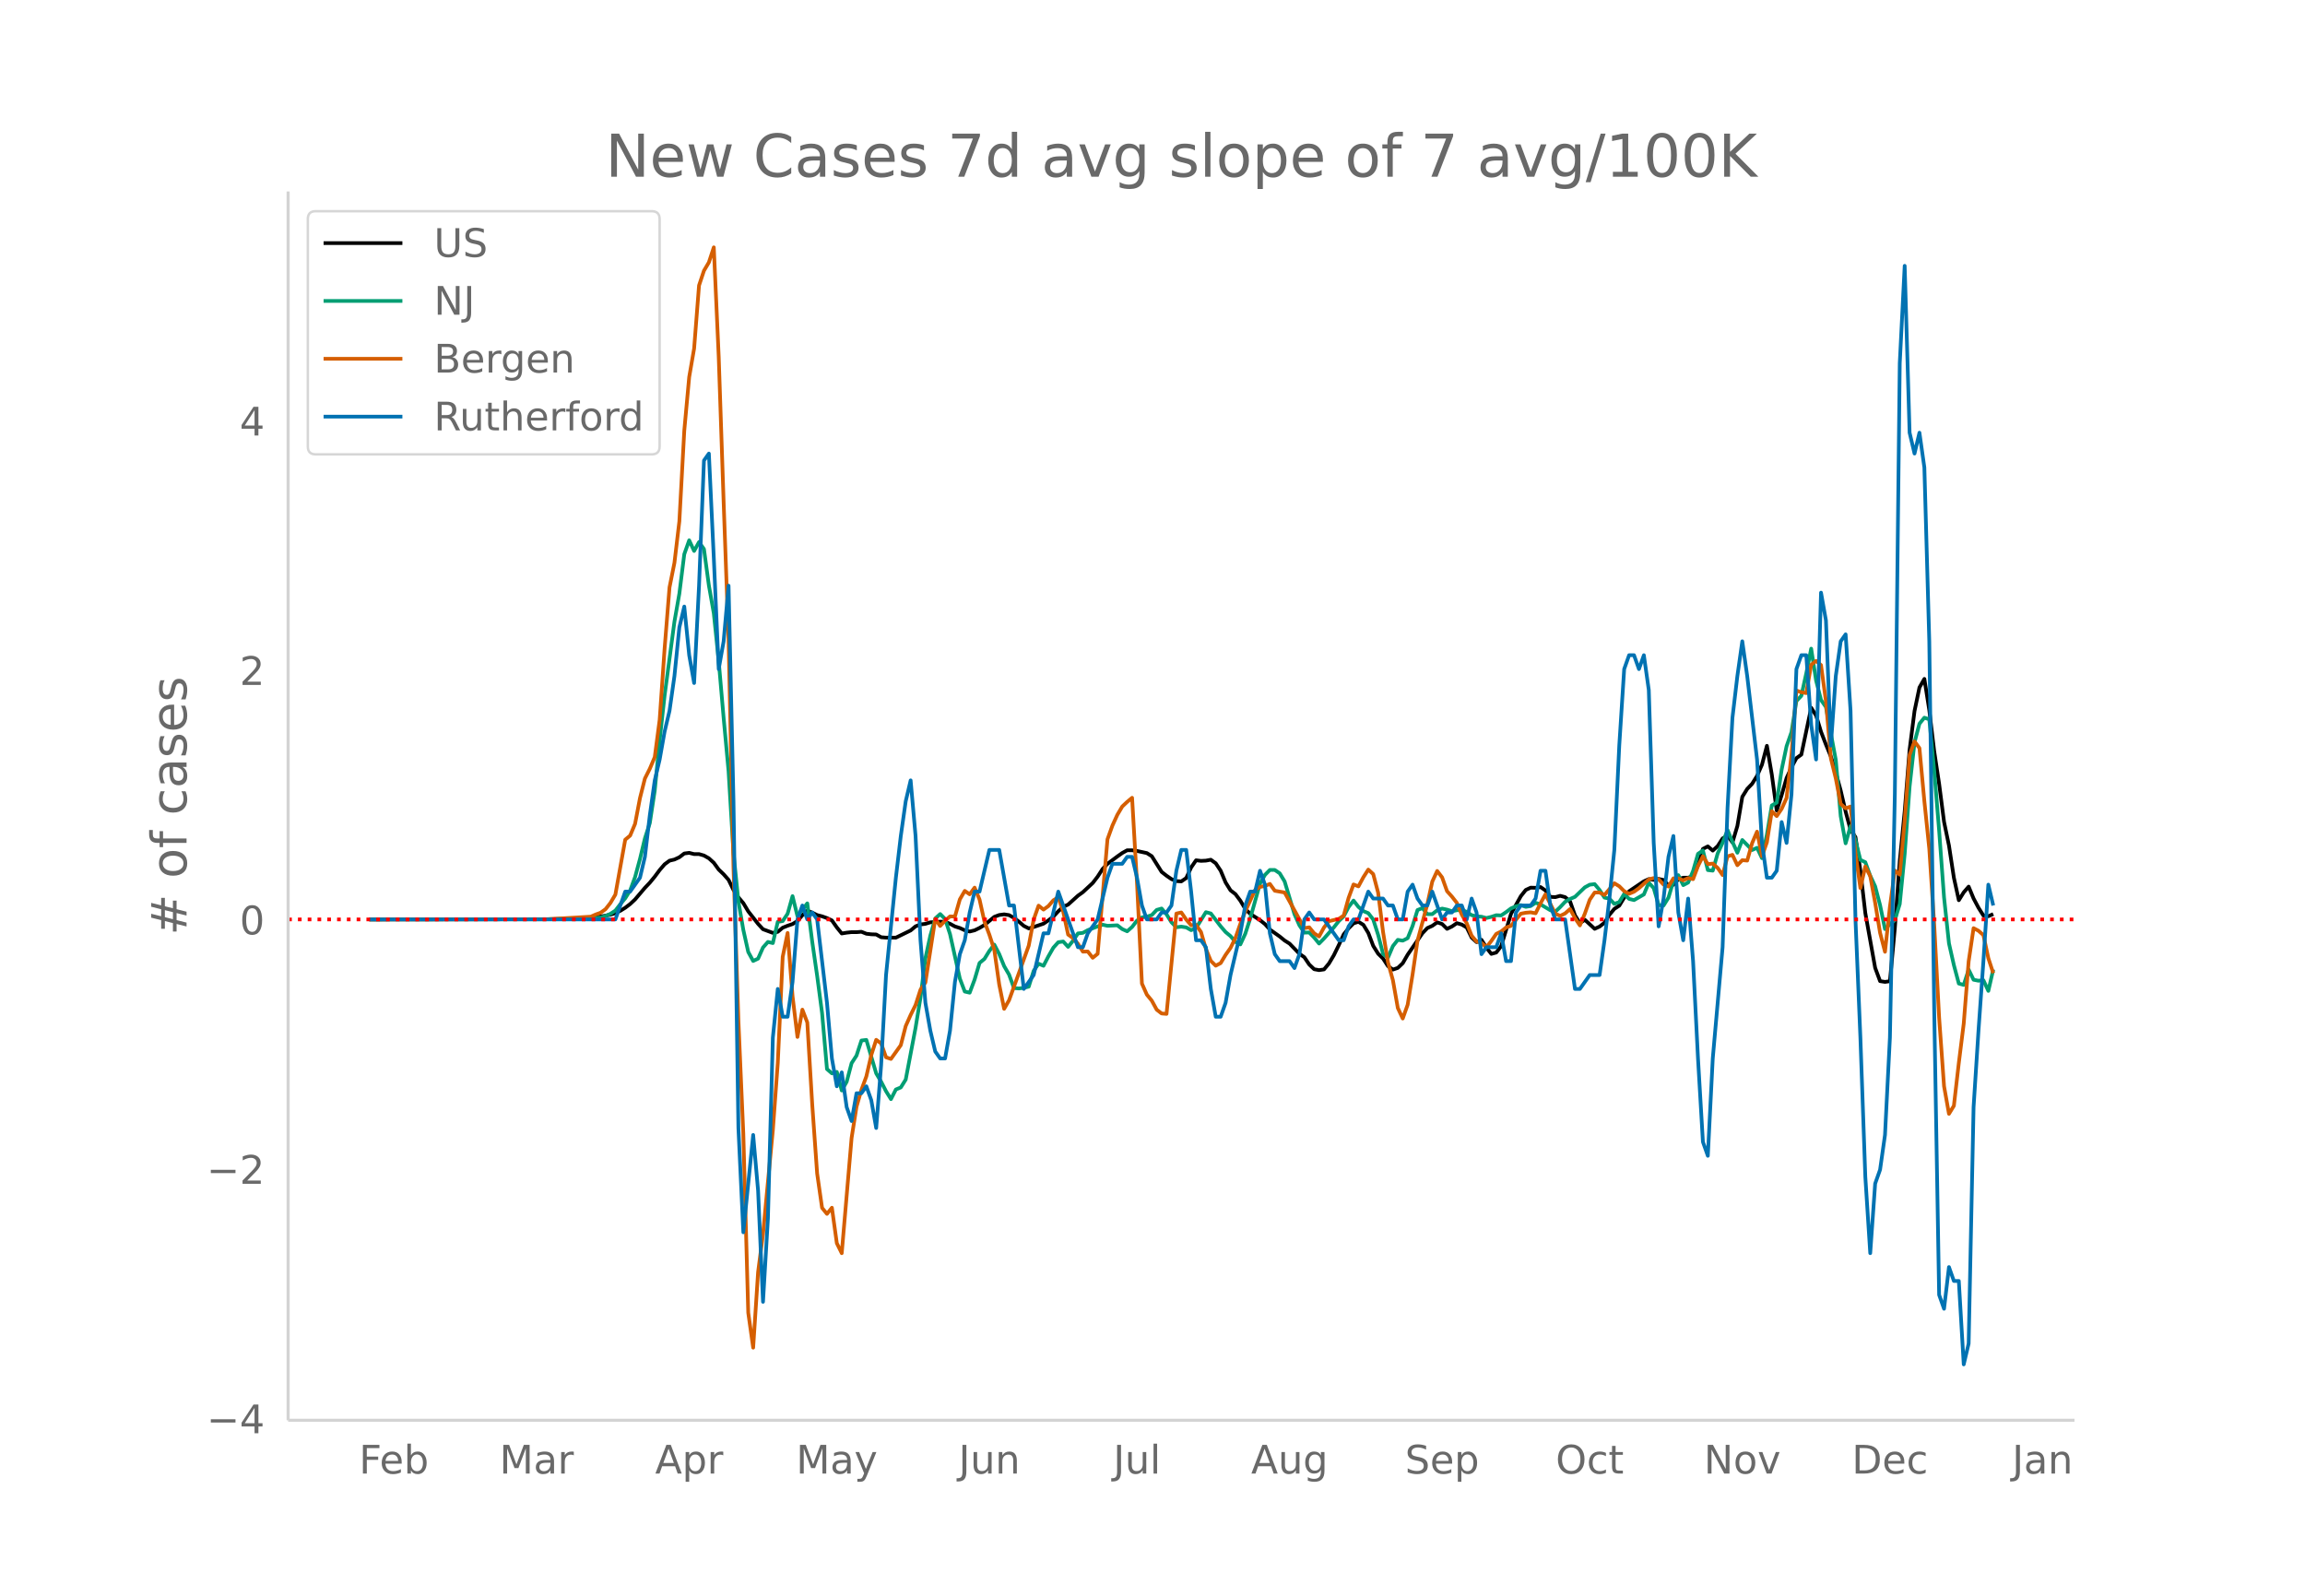 <svg height="864" viewBox="0 0 936 648" width="1248" xmlns="http://www.w3.org/2000/svg" xmlns:xlink="http://www.w3.org/1999/xlink"><defs><style>*{stroke-linecap:butt;stroke-linejoin:round}</style></defs><g id="figure_1"><path d="M0 648h936V0H0z" fill="#fff" id="patch_1"/><g id="axes_1"><path d="M117 576.72h725.4V77.76H117z" fill="none" id="patch_2"/><path clip-path="url(#p1dd9deb38f)" d="M149.973 373.345l73.939-.081 9.991-.246 3.997-.19 3.997-.384 3.996-.618 1.999-.403 1.998-.63 1.998-.94 1.999-1.237 1.998-1.513 1.998-1.868 3.997-4.708 1.999-2.105 1.998-2.44 1.998-2.684 1.999-2.326 1.998-1.477 1.998-.473 1.999-.924 1.998-1.527 1.998-.256 1.999.507 1.998-.005 1.998.581 1.999 1.127 1.998 1.82 1.998 2.753 1.999 1.925 1.998 2.257 1.998 4.11 1.999 2.989 1.998 2.357 1.998 3.337 3.997 5.086 1.998 2.176 3.997 1.482 1.999-.439 1.998-1.667 1.998-.806 1.999-.68 1.998-1.224 1.998-2.357 1.999-1.828 1.998.766 1.998.999 1.999.507 1.998.716 1.998.942 1.999 2.84 1.998 2.468 1.998-.331 1.999-.218 1.998.018 1.998-.164 1.999.799 1.998.233 1.998.068 1.999 1.119 1.998.165 3.997.008 5.995-2.926 1.998-1.668 1.999-.766 1.998-.247 1.998-.615 3.997-.267 1.998.037 1.999.82 1.998 1.082 1.998.637 1.999.918 1.998.509 1.998-.49 1.999-.971 1.998-1.187 3.997-3.307 1.998-.751 1.999-.267 1.998.308 1.998 1.109 1.999 1.556 1.998 1.721L417.75 377l1.999-.569 3.996-1.357 1.999-1.357 1.998-1.525 1.998-2.159 1.999-1.803 1.998-.908 3.997-3.614 1.998-1.434 3.997-3.715 1.998-2.596 1.998-3.09 1.999-2.1 3.996-2.983 1.999-1.414 1.998-1.109 1.999.01 1.998.27 3.997.865 1.998 1.262 3.997 6.369 1.998 1.565 1.998 1.37 1.999.813 1.998.118 1.998-1.362 1.999-4.307 1.998-2.908 1.998.241 1.999-.097 1.998-.37 1.998 1.45 1.999 3.011 1.998 4.766 1.998 3.198 1.999 1.541 1.998 2.666 1.999 3.337 1.998 1.998 3.997 2.579 1.998 1.587 1.998 2.216 3.997 2.835 1.998 1.63 1.999 1.255 3.996 4.117 1.999 1.404 1.998 2.966 1.998 1.904 1.999.373 1.998-.296 1.998-2.397 1.999-3.364 1.998-4.08 1.998-4.376 1.999-2.486 1.998-2.005 1.998-.636 1.999 1.256 1.998 3.289 1.999 5.24 1.998 3.187 1.998 1.965 1.999 3.081 1.998 1.394 1.998-.677 1.999-1.907 1.998-3.467 5.995-8.707 1.998-2.1 1.999-.899 1.998-1.413 1.998.67 1.999 1.963 1.998-.958 1.998-1.36 1.999.59 1.998 1.17 1.998 4.106 1.999 1.826 1.998-.921 1.999 3.189 1.998 2.531 1.998-.558 1.999-2.576 3.996-13.132 3.997-7.191 1.998-2.512 1.999-.93 1.998.057 1.998-.308 1.999 1.39 1.998 2.609 1.998.101 1.999-.535 1.998.54 1.998 1.733 1.999 5.663 1.998 3.163 1.998-1.368 3.997 3.672 1.999-.919 1.998-1.567 1.998-3.231 1.999-2.387 1.998-1.301 1.998-3.276 1.999-2.576 5.995-4.029 1.998-.913 1.998.312 1.999-.383 1.998.432 1.998 2.224 1.999-.285 1.998-2.28 1.998-.57 1.999-.007 1.998-.677 1.998-4.5 1.999-6.52 1.998-1.024 1.998 1.717 1.999-1.837 1.998-3.119 1.999-1.113 1.998 2.752 1.998-6.682 1.999-11.842 1.998-3.211 1.998-2.09 1.999-3.213 1.998-4.547 1.998-7.649 1.999 11.714 1.998 14.601 1.998-6.33 1.999-6.928 1.998-4.353 1.998-3.704 1.999-1.444 3.996-19.026 1.999 3.177 1.998 6.595 1.998 5.205 1.999 4.837 1.998 6.532 1.999 7.322 1.998 8.536 1.998 7.382 1.999 2.961 1.998 13.645 1.998 17.2 3.997 22.249 1.998 5.38 1.999.31 1.998-.29 1.998-21.53 1.999-27.322 1.998-20.13 1.998-25.065 1.999-15.686 1.998-9.545 1.998-3.473 1.999 12.697 1.998 16.69 1.998 13.24 1.999 15.437 1.998 9.63 1.998 13.077 1.999 9.097 1.998-3.205 1.999-2.314 1.998 4.828 1.998 3.755 1.999 3.18 1.998.258 1.998-.87h0" fill="none" stroke="#000" stroke-linecap="round" stroke-width="1.5" id="line2d_1"/><path clip-path="url(#p1dd9deb38f)" d="M149.973 373.344l81.932-.099 5.995-.203 5.995-.443 1.998-.663 1.999-.878 1.998-1.298 1.998-2.595 1.999-2.397 1.998-3.188 1.998-5.428 1.999-7.378 1.998-8.331 1.999-6.243 1.998-13.184 1.998-20.497 1.999-18.024 3.996-30.062 1.999-11.386 1.998-16.011 1.998-5.627 1.999 4.323 1.998-3.624 1.998 2.839 1.999 14.784 1.998 11.333 1.998 19.392 1.999 23.133 1.998 21.561 1.998 33.14 1.999 19.764 1.998 11.56 1.998 8.949 1.999 3.66 1.998-.96 1.998-4.51 1.999-2.263 1.998.466 1.999-8.646 1.998-.285 1.998-2.99 1.999-7.14 1.998 8.1 3.997-5.167 1.998 15.557 1.998 13.848 1.999 15.103 1.998 22.778 1.998 1.74 1.999-.582 1.998 7.54 1.998-3.537 1.999-7.558 1.998-3.072 1.998-6.12 1.999-.25 3.996 13.579 1.999 3.368 1.998 3.893 1.999 3.205 1.998-3.915 1.998-.832 1.999-3.2 3.996-20.998 1.999-12.252 1.998-16.006 1.998-9.187 1.999-6.947 1.998-1.815 1.998 2.007 1.999 6.121 3.996 18.071 1.999 5.271 1.998.46 1.998-5.318 1.999-6.749 1.998-1.652 1.998-3.252 1.999-2.549 1.998 3.828 1.999 4.91 1.998 3.44 1.998 5.463 1.999.163 1.998-.245 1.998-.494 1.999-6.406 1.998-2.897 1.998.837 1.999-3.851 1.998-3.491 1.998-2.217 1.999-.302 1.998 2.176 1.998-2.473 1.999-2.979 1.998-.233 1.998-1.1 3.997-1.512 1.998-.698 1.999.442 3.996-.204 1.999 1.542 1.998.896 1.999-1.757 1.998-2.595 1.998-1.297 1.999-.291 1.998-.64 1.998-2.1 1.999-.57 1.998 2.367 1.998 3.224 1.999 2.018 1.998-.244 1.998.303 1.999 1.128 1.998-.872 3.997-6.44 1.998.529 3.997 5.213 1.998 2.32 1.998 1.66 1.999 2.338 1.998 1.041 1.999-4.322 1.998-6.19 3.997-14.214 1.998-3.509 1.998-2.013 1.999.006 1.998 1.356 1.998 3.316 3.997 13.312 1.998 4.485 1.999 2.985 1.998-.07 1.998 2.06 1.999 2.438 1.998-2.037 3.997-4.538 1.998-2.53 1.998-1.932 1.999-3.794 1.998-2.624 1.998 2.578 1.999 1.71 1.998.82 1.999 2.566 1.998 6.272 1.998 7.727 1.999 1.507 1.998-4.696 1.998-2.53 1.999.331 1.998-1.012 1.998-4.963 1.999-6.464 1.998-.797 1.998 2.461 1.999.006 1.998-1.56 1.998-.703 1.999.419 1.998.657 1.998-.401 1.999-.192 1.998.896 1.998 1.291 1.999.483 1.998.157 1.999.53 1.998-.477 1.998-.664 1.999.088 1.998-1.344 1.998-1.507 1.999-.85 1.998-.506 1.998.722 1.999-.338 1.998-1.315 1.998.658 3.997 2.38 1.998.593 1.999-1.891 1.998-2.13 1.998-1.152 1.999-.866 3.996-3.858 1.999-1.082 1.998-.227 1.999 2.38 1.998 3.095 1.998.419 1.999 2.123 1.998-.733 1.998-3.299 1.999 2.02 1.998.482 3.997-2.298 1.998-4.77 1.998 2.193 1.999 6.929 1.998.157 1.998-3.211 1.999-6.773 1.998-2.362 1.998 4.055 1.999-1.047 1.998-4.7 1.998-6.954 1.999-1.367 1.998 7.965 1.998.233 1.999-7 1.998-4.31 1.999-5.196 1.998 4.8 1.998 4.427 1.999-5.166 3.996 4.061 1.999-.896 1.998 4.2 1.998-9.535 1.999-11.875 1.998-1.129 1.998-13.416 1.999-9.513 1.998-5.725 1.998-12.613 1.999-2.112 1.998-9.117 1.998-10.042 1.999 12.968 1.998 7.884 1.998 2.868 3.997 21.452 1.999 22.865 1.998 11.019 1.998-6.988 1.999 5.696 1.998 8.024 1.998.93 1.999 5.487 1.998 4.317 1.998 7.633 1.999 9.722 1.998-1.96 1.998-1.653 1.999-6.563 1.998-20.293 1.998-27.397 1.999-17.943 1.998-7.581 1.998-2.444 1.999.652 1.998 20.794 1.998 24.36 1.999 27.188 1.998 18.647 1.998 8.831 1.999 7.477 1.998.564 1.999-6.208 1.998 4.108 1.998.395 1.999-.203 1.998 4.334 1.998-8.692h0" fill="none" stroke="#009e73" stroke-linecap="round" stroke-width="1.5" id="line2d_2"/><path clip-path="url(#p1dd9deb38f)" d="M149.973 373.344l71.94-.055 17.985-1.054 1.999-.886 1.998-.721 1.998-1.441 1.999-2.55 1.998-3.382 3.997-22.285 1.998-1.663 1.998-4.767 1.999-10.477 1.998-7.927 1.999-3.992 1.998-4.711 1.998-15.19 1.999-28.825 1.998-24.89 1.998-9.979 1.999-16.852 1.998-36.808 1.998-21.786 1.999-11.586 1.998-25.61 1.998-5.988 1.999-3.381 1.998-6.098 1.998 44.458 1.999 59.038 1.998 55.657 1.998 92.63 1.999 62.198 1.998 46.01 1.998 72.62 1.999 14.191 1.998-30.655 1.998-15.466 3.997-42.241 1.999-27.163 1.998-43.184 1.998-9.7 1.999 25.665 1.998 16.575 1.998-11.087 1.999 5.211 1.998 33.261 1.998 28.05 1.999 13.97 1.998 2.438 1.998-2.494 1.999 14.413 1.998 4.047 3.997-46.787 1.998-12.695 1.998-6.874 1.999-5.432 1.998-8.648 1.998-6.209 1.999 1.442 1.998 5.654 1.999.665 3.996-5.599 1.999-7.76 1.998-4.49 1.998-4.047 1.999-6.209 1.998-2.938 3.997-25.833 1.998 2.883 1.998-2.162 1.999-1.718 1.998.055 1.998-6.985 1.999-3.437 1.998 1.386 1.998-2.716 1.999 4.823 1.998 8.98 1.998 5.322 1.999 6.153 1.998 14.08 1.999 9.868 1.998-3.493 3.997-11.031 3.996-11.142 1.999-10.588 1.998-5.655 1.998 1.608 1.999-1.441 1.998-2.329 1.998-1.22 1.999 5.766 1.998 9.368 1.998 1.442 1.999 2.273 1.998 3.215 1.998-.056 1.999 2.55 1.998-1.607 3.997-46.51 1.998-5.543 1.998-4.38 1.999-3.381 1.998-1.885 1.999-1.663 1.998 34.647 1.998 40.8 1.999 4.49 1.998 2.439 1.998 3.658 1.999 1.553 1.998.166 3.997-40.744 1.998-.444 1.998 2.883 1.999 2.328 1.998-.166 1.998 2.882 1.999 6.874 1.998 4.878 1.998 1.94 1.999-1.053 1.998-3.326 1.998-2.827 1.999-4.047 1.998-5.765 1.999-5.044 3.996-8.704 1.999-1.22 1.998-.387 1.998-.832 1.999 2.772 3.996.72 7.994 14.469 1.998-.333 1.998 2.44 1.999 1.275 1.998-3.66 1.998-2.55 3.997-.942 1.998-1.33 1.999-7.206 1.998-5.433 1.998.776 1.999-3.714 1.998-3.104 1.999 1.829 1.998 7.539 1.998 15.965 1.999 12.362 1.998 7.207 1.998 11.308 1.999 4.269 1.998-5.6 1.998-12.306 1.999-13.692 3.996-14.856 1.999-9.147 1.998-4.324 1.998 2.605 1.999 5.6 1.998 2.217 1.998 2.55 1.999 4.767 1.998 3.492 1.998 5.045 1.999 2.384 1.998.554 1.999 1.718 1.998-2.494 1.998-2.883 1.999-.998 1.998-1.607 1.998-.665 3.997-4.934 1.998-.388 1.999-.166 1.998.388 1.998-4.047 1.999-3.659 3.996 7.872 1.999.887 1.998-.998 1.998-1.774 1.999 3.659 1.998 2.993 1.998-4.767 1.999-5.654 1.998-2.938h1.999l1.998.997 3.997-4.767 1.998 1.22 1.998 1.995 1.999 1.053 1.998-.831 1.998-1.441 3.997-3.548 1.998-.554 1.999.498 1.998 2.162 1.998.776 1.999-3.326h1.998l1.998.832 1.999-.942 1.998.443 1.998-5.322 1.999-3.991 1.998 3.215 1.998-.222 1.999 1.774 1.998 2.883 1.999-7.595 1.998-.61 1.998 4.214 1.999-2.051 1.998.166 1.998-7.096 1.999-4.656 1.998 9.978 1.998-5.654 1.999-12.64 1.998 1.996 1.998-2.938 1.999-4.435 1.998-17.572 1.998-26.055 1.999.721 1.998.333 1.998-11.475 1.999-1.608 1.998 1.719 1.998 14.634 1.999 23.227 1.998 8.15 1.999 10.366 1.998 1.773 1.998-.72 1.999 18.903 1.998 14.191 1.998-8.758 1.999 3.935 1.998 10.81 1.998 12.196 1.999 7.705 1.998-18.293 1.998-14.69 1.999 1.663 1.998-21.897 1.998-26.72 1.999-5.487 1.998 2.716 1.998 21.564 1.999 19.291 1.998 30.822 1.998 37.75 1.999 27.884 1.998 11.198 1.998-3.27 1.999-17.352 1.998-16.02 1.999-25.278 1.998-13.471 1.998 1.053 1.999 1.774 1.998 9.369 1.998 6.097h0" fill="none" stroke="#d55e00" stroke-linecap="round" stroke-width="1.5" id="line2d_3"/><path clip-path="url(#p1dd9deb38f)" d="M149.973 373.344h99.917l3.997-11.293h1.998l3.997-5.647 1.998-8.47 1.999-16.94 1.998-14.117 1.998-8.47 1.999-11.294 1.998-8.47 1.998-14.117 1.999-19.763 1.998-8.47 1.998 19.763 1.999 11.294 1.998-39.528 1.998-50.82 1.999-2.824 1.998 42.35 1.998 45.175 1.999-11.294 1.998-22.587 1.998 87.525 1.999 132.698 1.998 42.35 3.997-39.526 1.998 22.587 1.998 45.174 1.999-33.88 1.998-73.408 1.999-19.764 1.998 11.293h1.998l1.999-14.116 1.998-25.41 1.998-5.648 1.999 5.647 1.998-2.823 1.998 2.823 3.997 33.88 1.998 22.588 1.999 11.293 1.998-5.647 1.998 14.117 1.999 5.647 1.998-11.294h1.998l1.999-2.823 1.998 5.647 1.998 11.293 1.999-25.41 1.998-36.704 3.997-39.527 1.998-16.94 1.999-14.117 1.998-8.47 1.998 22.587 1.999 42.35 1.998 25.41 1.998 11.294 1.999 8.47 1.998 2.824h1.998l1.999-11.294 1.998-19.763 1.998-11.294 1.999-5.647 1.998-11.293 1.998-8.47h1.999l3.996-16.94h3.997l3.997 22.586h1.998l3.997 33.88 3.997-5.646 3.996-16.94h1.999l3.996-16.94 7.994 22.587h1.998l1.998-5.647 3.997-5.647 3.997-16.94 1.998-5.647h3.997l1.998-2.823h1.999l1.998 8.47 1.998 11.293 1.999 5.647h3.996l1.999-2.823h1.998l1.998-2.824 1.999-14.116 1.998-8.47h1.998l1.999 16.94 1.998 19.763h1.998l1.999 2.824 1.998 16.94 1.998 11.293h1.999l1.998-5.646 1.998-11.294 3.997-16.94 1.999-11.294 1.998-5.646h1.998l1.999-8.47 1.998 5.646 1.998 19.764 1.999 8.47 1.998 2.823h3.997l1.998 2.824 1.998-5.647 1.999-14.117 1.998-2.823 1.998 2.823h3.997l5.995 8.47h1.998l1.999-5.646 1.998-2.824h1.998l3.997-11.293 1.999 2.823h3.996l1.999 2.823h1.998l1.998 5.647h1.999l1.998-11.293 1.998-2.824 1.999 5.647 1.998 2.823h1.998l1.999-5.646 3.996 11.293 1.999-2.823h1.998l1.998-2.824h1.999l1.998 5.647 1.998-8.47 1.999 5.647 1.998 16.94 1.999-2.823h3.996l1.999-5.647 1.998 11.293h1.998l1.999-19.763 1.998-2.824h3.997l1.998-2.823 1.998-11.293h1.999l1.998 14.116 1.998 5.647h3.997l3.997 28.234h1.998l3.997-5.647h3.997l1.998-14.117 1.998-16.94 1.999-19.764 1.998-42.35 1.998-31.057 1.999-5.647h1.998l1.998 5.647 1.999-5.647 1.998 14.117 1.998 62.114 1.999 33.88 1.998-11.293 1.998-16.94 1.999-8.47 1.998 31.057 1.998 11.293 1.999-16.94 1.998 25.41 1.998 39.528 1.999 33.88 1.998 5.647 1.998-39.527 3.997-45.174 1.999-56.468 1.998-36.704 1.998-16.94 1.999-14.117 1.998 14.117 3.997 33.88 1.998 33.881 1.998 14.117h1.999l1.998-2.823 1.998-19.764 1.999 8.47 1.998-19.764 1.998-50.82 1.999-5.647h1.998l1.998 28.234 1.999 14.117 1.998-67.761 1.998 11.293 1.999 50.82 1.998-28.233 1.999-14.117 1.998-2.823 1.998 31.057 1.999 84.701 1.998 47.998 1.998 56.467 1.999 31.057 1.998-28.234 1.998-5.646 1.999-14.117 1.998-39.527 1.998-98.819 1.999-175.049 1.998-39.527 1.998 67.761 1.999 8.47 1.998-8.47 1.998 14.117 1.999 70.584 1.998 149.639 1.998 115.758 1.999 5.647 1.998-16.94 1.998 5.647h1.999l1.998 33.88 1.999-8.47 1.998-95.995 1.998-31.057 1.999-28.234 1.998-31.057 1.998 8.47h0" fill="none" stroke="#0072b2" stroke-linecap="round" stroke-width="1.5" id="line2d_4"/><path clip-path="url(#p1dd9deb38f)" d="M117 373.344h725.4" fill="none" stroke="red" stroke-dasharray="1.5,2.475" stroke-width="1.5" id="line2d_5"/><path d="M117 576.72V77.76" fill="none" stroke="#d3d3d3" stroke-linecap="square" stroke-width="1.25" id="patch_3"/><path d="M117 576.72h725.4" fill="none" stroke="#d3d3d3" stroke-linecap="square" stroke-width="1.25" id="patch_4"/><g id="matplotlib.axis_1"><g id="xtick_1"><g transform="matrix(.16 0 0 -.16 145.802 598.378)" fill="#696969" id="text_1"><defs><path d="M9.813 72.906h41.89v-8.312H19.672V43.109h28.906v-8.297H19.672V0h-9.86z" id="DejaVuSans-70"/><path d="M56.203 29.594v-4.39H14.891q.593-9.282 5.593-14.142 5-4.859 13.938-4.859 5.172 0 10.031 1.266 4.86 1.265 9.656 3.812v-8.5Q49.266.734 44.187-.344 39.11-1.422 33.892-1.422q-13.094 0-20.735 7.61-7.64 7.625-7.64 20.625 0 13.421 7.25 21.296Q20.016 56 32.328 56q11.031 0 17.453-7.11 6.422-7.093 6.422-19.296zm-8.984 2.64q-.094 7.36-4.125 11.75-4.032 4.407-10.672 4.407-7.516 0-12.031-4.25-4.516-4.25-5.203-11.97z" id="DejaVuSans-101"/><path d="M48.688 27.297q0 9.906-4.079 15.547-4.078 5.64-11.203 5.64-7.14 0-11.218-5.64-4.079-5.64-4.079-15.547 0-9.906 4.078-15.547 4.079-5.64 11.22-5.64 7.124 0 11.202 5.64t4.078 15.547zM18.108 46.39q2.844 4.875 7.157 7.234Q29.594 56 35.594 56q9.968 0 16.187-7.906 6.235-7.907 6.235-20.797T51.78 6.484q-6.218-7.906-16.187-7.906-6 0-10.328 2.375-4.313 2.375-7.157 7.25V0H9.08v75.984h9.03z" id="DejaVuSans-98"/></defs><use xlink:href="#DejaVuSans-70"/><use x="52.02" xlink:href="#DejaVuSans-101"/><use x="113.543" xlink:href="#DejaVuSans-98"/></g></g><g id="xtick_2"><g transform="matrix(.16 0 0 -.16 202.823 598.378)" fill="#696969" id="text_2"><defs><path d="M9.813 72.906h14.703l18.593-49.61 18.703 49.61h14.704V0H66.89v64.016l-18.797-50h-9.907l-18.796 50V0H9.813z" id="DejaVuSans-77"/><path d="M34.281 27.484q-10.89 0-15.093-2.484-4.204-2.484-4.204-8.5 0-4.781 3.157-7.594 3.156-2.797 8.562-2.797 7.485 0 12 5.297 4.516 5.297 4.516 14.078v2zm17.922 3.72V0H43.22v8.297Q40.14 3.328 35.547.953q-4.594-2.375-11.234-2.375-8.391 0-13.36 4.719Q6 8.016 6 15.922q0 9.219 6.172 13.906 6.187 4.688 18.437 4.688h12.61v.89q0 6.203-4.078 9.594-4.078 3.39-11.453 3.39-4.688 0-9.141-1.124-4.438-1.125-8.531-3.375v8.312q4.921 1.906 9.562 2.844 4.64.953 9.031.953 11.875 0 17.735-6.156 5.86-6.14 5.86-18.64z" id="DejaVuSans-97"/><path d="M41.11 46.297q-1.516.875-3.297 1.281Q36.03 48 33.89 48q-7.625 0-11.703-4.953-4.079-4.953-4.079-14.234V0H9.08v54.688h9.03v-8.5q2.844 4.984 7.375 7.39Q30.031 56 36.531 56q.922 0 2.047-.125 1.125-.11 2.484-.36z" id="DejaVuSans-114"/></defs><use xlink:href="#DejaVuSans-77"/><use x="86.279" xlink:href="#DejaVuSans-97"/><use x="147.559" xlink:href="#DejaVuSans-114"/></g></g><g id="xtick_3"><g transform="matrix(.16 0 0 -.16 266.025 598.378)" fill="#696969" id="text_3"><defs><path d="M34.188 63.188L20.797 26.906h26.812zm-5.579 9.718h11.188L67.578 0h-10.25l-6.64 18.703h-32.86L11.188 0H.78z" id="DejaVuSans-65"/><path d="M18.11 8.203v-29H9.077v75.484h9.031v-8.296q2.844 4.875 7.157 7.234Q29.594 56 35.594 56q9.968 0 16.187-7.906 6.235-7.907 6.235-20.797T51.78 6.484q-6.218-7.906-16.187-7.906-6 0-10.328 2.375-4.313 2.375-7.157 7.25zm30.578 19.094q0 9.906-4.079 15.547-4.078 5.64-11.203 5.64-7.14 0-11.218-5.64-4.079-5.64-4.079-15.547 0-9.906 4.078-15.547 4.079-5.64 11.22-5.64 7.124 0 11.202 5.64t4.078 15.547z" id="DejaVuSans-112"/></defs><use xlink:href="#DejaVuSans-65"/><use x="68.408" xlink:href="#DejaVuSans-112"/><use x="131.885" xlink:href="#DejaVuSans-114"/></g></g><g id="xtick_4"><g transform="matrix(.16 0 0 -.16 323.276 598.378)" fill="#696969" id="text_4"><defs><path d="M32.172-5.078q-3.797-9.766-7.422-12.735-3.61-2.984-9.656-2.984H7.906v7.516h5.282q3.703 0 5.75 1.765Q21-9.766 23.483-3.219l1.61 4.094-22.11 53.813H12.5l17.094-42.766 17.093 42.766h9.516z" id="DejaVuSans-121"/></defs><use xlink:href="#DejaVuSans-77"/><use x="86.279" xlink:href="#DejaVuSans-97"/><use x="147.559" xlink:href="#DejaVuSans-121"/></g></g><g id="xtick_5"><g transform="matrix(.16 0 0 -.16 389.264 598.378)" fill="#696969" id="text_5"><defs><path d="M9.813 72.906h9.859V5.078q0-13.187-5-19.14-5-5.954-16.094-5.954h-3.75v8.297h3.078q6.531 0 9.219 3.672Q9.813-4.39 9.813 5.078z" id="DejaVuSans-74"/><path d="M8.5 21.578v33.11h8.984V21.922q0-7.766 3.016-11.656 3.031-3.875 9.094-3.875 7.265 0 11.484 4.64 4.234 4.64 4.234 12.656v31h8.985V0h-8.984v8.406Q42.047 3.422 37.718 1q-4.313-2.422-10.032-2.422-9.421 0-14.312 5.86Q8.5 10.296 8.5 21.578zM31.11 56z" id="DejaVuSans-117"/><path d="M54.89 33.016V0h-8.984v32.719q0 7.765-3.031 11.61-3.031 3.858-9.078 3.858-7.281 0-11.484-4.64-4.204-4.625-4.204-12.64V0H9.08v54.688h9.03v-8.5q3.235 4.937 7.594 7.374Q30.078 56 35.797 56q9.422 0 14.25-5.828 4.844-5.828 4.844-17.156z" id="DejaVuSans-110"/></defs><use xlink:href="#DejaVuSans-74"/><use x="29.492" xlink:href="#DejaVuSans-117"/><use x="92.871" xlink:href="#DejaVuSans-110"/></g></g><g id="xtick_6"><g transform="matrix(.16 0 0 -.16 452.062 598.378)" fill="#696969" id="text_6"><defs><path d="M9.422 75.984h8.984V0H9.422z" id="DejaVuSans-108"/></defs><use xlink:href="#DejaVuSans-74"/><use x="29.492" xlink:href="#DejaVuSans-117"/><use x="92.871" xlink:href="#DejaVuSans-108"/></g></g><g id="xtick_7"><g transform="matrix(.16 0 0 -.16 508.042 598.378)" fill="#696969" id="text_7"><defs><path d="M45.406 27.984q0 9.766-4.031 15.125-4.016 5.375-11.297 5.375-7.219 0-11.25-5.375-4.031-5.359-4.031-15.125 0-9.718 4.031-15.093t11.25-5.375q7.281 0 11.297 5.375 4.031 5.375 4.031 15.093zm8.985-21.203q0-13.953-6.203-20.765Q42-20.797 29.203-20.797q-4.734 0-8.937.703-4.203.703-8.157 2.172v8.735q3.954-2.141 7.813-3.157 3.86-1.031 7.86-1.031 8.843 0 13.234 4.61 4.39 4.609 4.39 13.937v4.453q-2.781-4.844-7.125-7.234Q33.938 0 27.875 0 17.828 0 11.672 7.656q-6.156 7.672-6.156 20.328 0 12.688 6.156 20.344Q17.828 56 27.875 56q6.063 0 10.406-2.39 4.344-2.391 7.125-7.22v8.297h8.985z" id="DejaVuSans-103"/></defs><use xlink:href="#DejaVuSans-65"/><use x="68.408" xlink:href="#DejaVuSans-117"/><use x="131.787" xlink:href="#DejaVuSans-103"/></g></g><g id="xtick_8"><g transform="matrix(.16 0 0 -.16 570.532 598.378)" fill="#696969" id="text_8"><defs><path d="M53.516 70.516V60.89q-5.61 2.687-10.594 4-4.984 1.328-9.625 1.328-8.047 0-12.422-3.125t-4.375-8.89q0-4.845 2.906-7.313 2.907-2.453 11.016-3.97l5.953-1.218q11.031-2.11 16.281-7.406 5.25-5.297 5.25-14.172 0-10.61-7.11-16.078-7.093-5.469-20.812-5.469-5.172 0-11.015 1.172Q13.14.922 6.89 3.219v10.156q6-3.36 11.765-5.078 5.766-1.703 11.328-1.703 8.438 0 13.032 3.312 4.593 3.328 4.593 9.485 0 5.359-3.297 8.39-3.296 3.032-10.812 4.547L27.484 33.5q-11.03 2.188-15.968 6.875-4.922 4.688-4.922 13.047 0 9.672 6.812 15.234 6.813 5.563 18.766 5.563 5.14 0 10.453-.938 5.328-.922 10.89-2.765z" id="DejaVuSans-83"/></defs><use xlink:href="#DejaVuSans-83"/><use x="63.477" xlink:href="#DejaVuSans-101"/><use x="125" xlink:href="#DejaVuSans-112"/></g></g><g id="xtick_9"><g transform="matrix(.16 0 0 -.16 631.73 598.378)" fill="#696969" id="text_9"><defs><path d="M39.406 66.219q-10.75 0-17.078-8.016-6.312-8-6.312-21.828 0-13.766 6.312-21.781 6.328-8 17.078-8 10.735 0 17.016 8 6.281 8.015 6.281 21.781 0 13.828-6.281 21.828-6.281 8.016-17.016 8.016zm0 8q15.328 0 24.5-10.281 9.188-10.282 9.188-27.563 0-17.234-9.188-27.516-9.172-10.28-24.5-10.28-15.375 0-24.593 10.25-9.204 10.265-9.204 27.546t9.204 27.563q9.218 10.28 24.593 10.28z" id="DejaVuSans-79"/><path d="M48.781 52.594v-8.407q-3.812 2.11-7.64 3.157-3.828 1.047-7.735 1.047-8.75 0-13.593-5.547-4.829-5.532-4.829-15.547 0-10.016 4.829-15.563 4.843-5.53 13.593-5.53 3.907 0 7.735 1.046 3.828 1.047 7.64 3.156V2.094Q45.016.344 40.984-.531q-4.015-.89-8.562-.89-12.36 0-19.64 7.765-7.266 7.765-7.266 20.953 0 13.375 7.343 21.031Q20.22 56 33.016 56q4.14 0 8.093-.86 3.953-.843 7.672-2.546z" id="DejaVuSans-99"/><path d="M18.313 70.219V54.688h18.5v-6.985h-18.5V18.016q0-6.688 1.828-8.594 1.828-1.906 7.453-1.906h9.218V0h-9.218q-10.407 0-14.36 3.875-3.953 3.89-3.953 14.14v29.688H2.687v6.984h6.594V70.22z" id="DejaVuSans-116"/></defs><use xlink:href="#DejaVuSans-79"/><use x="78.711" xlink:href="#DejaVuSans-99"/><use x="133.691" xlink:href="#DejaVuSans-116"/></g></g><g id="xtick_10"><g transform="matrix(.16 0 0 -.16 691.897 598.378)" fill="#696969" id="text_10"><defs><path d="M9.813 72.906h13.28l32.329-60.984v60.984h9.562V0h-13.28L19.39 60.984V0H9.813z" id="DejaVuSans-78"/><path d="M30.61 48.39q-7.22 0-11.422-5.64-4.204-5.64-4.204-15.453 0-9.813 4.172-15.453 4.188-5.64 11.453-5.64 7.188 0 11.375 5.655 4.203 5.672 4.203 15.438 0 9.719-4.203 15.406-4.187 5.688-11.375 5.688zm0 7.61q11.718 0 18.406-7.625 6.703-7.61 6.703-21.078 0-13.422-6.703-21.078-6.688-7.64-18.407-7.64-11.765 0-18.437 7.64-6.656 7.656-6.656 21.078 0 13.469 6.656 21.078Q18.844 56 30.609 56z" id="DejaVuSans-111"/><path d="M2.984 54.688H12.5L29.594 8.797l17.093 45.89h9.516L35.687 0H23.485z" id="DejaVuSans-118"/></defs><use xlink:href="#DejaVuSans-78"/><use x="74.805" xlink:href="#DejaVuSans-111"/><use x="135.986" xlink:href="#DejaVuSans-118"/></g></g><g id="xtick_11"><g transform="matrix(.16 0 0 -.16 751.98 598.378)" fill="#696969" id="text_11"><defs><path d="M19.672 64.797V8.109h11.922q15.093 0 22.093 6.829 7 6.843 7 21.593 0 14.64-7 21.453-7 6.813-22.093 6.813zm-9.86 8.11h20.266q21.188 0 31.094-8.813 9.922-8.813 9.922-27.563 0-18.86-9.969-27.703Q51.172 0 30.078 0H9.813z" id="DejaVuSans-68"/></defs><use xlink:href="#DejaVuSans-68"/><use x="77.002" xlink:href="#DejaVuSans-101"/><use x="138.525" xlink:href="#DejaVuSans-99"/></g></g><g id="xtick_12"><g transform="matrix(.16 0 0 -.16 817.078 598.378)" fill="#696969" id="text_12"><use xlink:href="#DejaVuSans-74"/><use x="29.492" xlink:href="#DejaVuSans-97"/><use x="90.771" xlink:href="#DejaVuSans-110"/></g></g></g><g id="matplotlib.axis_2"><g id="ytick_1"><g transform="matrix(.16 0 0 -.16 83.912 581.994)" fill="#696969" id="text_13"><defs><path d="M10.594 35.5h62.593v-8.297H10.594z" id="DejaVuSans-8722"/><path d="M37.797 64.313L12.89 25.39h24.906zm-2.594 8.593H47.61V25.391h10.407v-8.203H47.609V0h-9.812v17.188H4.89v9.515z" id="DejaVuSans-52"/></defs><use xlink:href="#DejaVuSans-8722"/><use x="83.789" xlink:href="#DejaVuSans-52"/></g></g><g id="ytick_2"><g transform="matrix(.16 0 0 -.16 83.912 480.708)" fill="#696969" id="text_14"><defs><path d="M19.188 8.297h34.421V0H7.33v8.297q5.609 5.812 15.296 15.594 9.703 9.797 12.188 12.64 4.734 5.313 6.609 9 1.89 3.688 1.89 7.25 0 5.813-4.078 9.469-4.078 3.672-10.625 3.672-4.64 0-9.797-1.61-5.14-1.609-11-4.89v9.969Q13.767 71.78 18.938 73q5.188 1.219 9.485 1.219 11.328 0 18.062-5.672 6.735-5.656 6.735-15.125 0-4.5-1.688-8.531-1.672-4.016-6.125-9.485-1.218-1.422-7.765-8.187-6.532-6.766-18.453-18.922z" id="DejaVuSans-50"/></defs><use xlink:href="#DejaVuSans-8722"/><use x="83.789" xlink:href="#DejaVuSans-50"/></g></g><g id="ytick_3"><g transform="matrix(.16 0 0 -.16 97.32 379.423)" fill="#696969" id="text_15"><defs><path d="M31.781 66.406q-7.61 0-11.453-7.5Q16.5 51.422 16.5 36.375q0-14.984 3.828-22.484 3.844-7.5 11.453-7.5 7.672 0 11.5 7.5 3.844 7.5 3.844 22.484 0 15.047-3.844 22.531-3.828 7.5-11.5 7.5zm0 7.813q12.266 0 18.735-9.703 6.468-9.688 6.468-28.141 0-18.406-6.468-28.11-6.47-9.687-18.735-9.687-12.25 0-18.718 9.688-6.47 9.703-6.47 28.109 0 18.453 6.47 28.14Q19.53 74.22 31.78 74.22z" id="DejaVuSans-48"/></defs><use xlink:href="#DejaVuSans-48"/></g></g><g id="ytick_4"><use xlink:href="#DejaVuSans-50" transform="matrix(.16 0 0 -.16 97.32 278.138)" fill="#696969" id="text_16"/></g><g id="ytick_5"><use xlink:href="#DejaVuSans-52" transform="matrix(.16 0 0 -.16 97.32 176.852)" fill="#696969" id="text_17"/></g><g transform="matrix(0 -.2 -.2 0 75.753 379.813)" fill="#696969" id="text_18"><defs><path d="M51.125 44H36.922l-4.11-16.313h14.313zm-7.328 27.781l-5.078-20.265h14.265L58.11 71.78h7.813L60.89 51.516h15.234V44h-17.14l-4-16.313h15.53V20.22H53.079L48 0h-7.813l5.032 20.219H30.906L25.875 0h-7.86l5.079 20.219H7.719v7.468h17.187L29 44H13.281v7.516h17.625l4.985 20.265z" id="DejaVuSans-35"/><path d="M37.11 75.984V68.5h-8.594q-4.828 0-6.72-1.953-1.874-1.953-1.874-7.031v-4.828h14.797v-6.985H19.922V0H10.89v47.703H2.297v6.984h8.594V58.5q0 9.125 4.25 13.297 4.25 4.187 13.468 4.187z" id="DejaVuSans-102"/><path d="M44.281 53.078v-8.5q-3.797 1.953-7.906 2.922-4.094.984-8.5.984-6.688 0-10.031-2.047-3.344-2.046-3.344-6.156 0-3.125 2.39-4.906 2.391-1.781 9.626-3.39l3.078-.688q9.562-2.047 13.593-5.781 4.032-3.735 4.032-10.422 0-7.625-6.032-12.078-6.03-4.438-16.578-4.438-4.39 0-9.156.86Q10.688.296 5.422 2v9.281q4.984-2.594 9.812-3.89 4.829-1.282 9.579-1.282 6.343 0 9.75 2.172 3.421 2.172 3.421 6.125 0 3.656-2.468 5.61-2.453 1.953-10.813 3.765l-3.125.735q-8.344 1.75-12.062 5.39-3.704 3.64-3.704 9.985 0 7.718 5.47 11.906Q16.75 56 26.811 56q4.97 0 9.36-.734 4.406-.72 8.11-2.188z" id="DejaVuSans-115"/></defs><use xlink:href="#DejaVuSans-35"/><use x="83.789" xlink:href="#DejaVuSans-32"/><use x="115.576" xlink:href="#DejaVuSans-111"/><use x="176.758" xlink:href="#DejaVuSans-102"/><use x="211.963" xlink:href="#DejaVuSans-32"/><use x="243.75" xlink:href="#DejaVuSans-99"/><use x="298.73" xlink:href="#DejaVuSans-97"/><use x="360.01" xlink:href="#DejaVuSans-115"/><use x="412.109" xlink:href="#DejaVuSans-101"/><use x="473.633" xlink:href="#DejaVuSans-115"/></g></g><g transform="matrix(.24 0 0 -.24 245.86 71.76)" fill="#696969" id="text_19"><defs><path d="M4.203 54.688h8.985l11.234-42.672 11.172 42.672h10.593l11.235-42.672 11.187 42.672h8.985L63.28 0H52.688L40.922 44.828 29.109 0H18.5z" id="DejaVuSans-119"/><path d="M64.406 67.281v-10.39q-4.984 4.64-10.625 6.922-5.64 2.296-11.984 2.296-12.5 0-19.14-7.64-6.641-7.64-6.641-22.094 0-14.406 6.64-22.047 6.64-7.64 19.14-7.64 6.345 0 11.985 2.296 5.64 2.297 10.625 6.938V5.609Q59.234 2.094 53.437.33q-5.78-1.75-12.218-1.75-16.563 0-26.094 10.124-9.516 10.14-9.516 27.672 0 17.578 9.516 27.703 9.531 10.14 26.094 10.14 6.531 0 12.312-1.734 5.797-1.734 10.875-5.203z" id="DejaVuSans-67"/><path d="M8.203 72.906h46.875v-4.203L28.61 0H18.312L43.22 64.594H8.203z" id="DejaVuSans-55"/><path d="M45.406 46.39v29.594h8.985V0h-8.985v8.203Q42.578 3.328 38.25.953q-4.313-2.375-10.375-2.375-9.906 0-16.14 7.906-6.22 7.922-6.22 20.813 0 12.89 6.22 20.797Q17.968 56 27.874 56q6.063 0 10.375-2.375 4.328-2.36 7.156-7.234zm-30.61-19.093q0-9.906 4.079-15.547 4.078-5.64 11.203-5.64 7.125 0 11.219 5.64 4.11 5.64 4.11 15.547 0 9.906-4.11 15.547-4.094 5.64-11.219 5.64-7.125 0-11.203-5.64-4.078-5.64-4.078-15.547z" id="DejaVuSans-100"/><path d="M25.39 72.906h8.297L8.297-9.28H0z" id="DejaVuSans-47"/><path d="M12.406 8.297h16.11v55.625l-17.532-3.516v8.985l17.438 3.515h9.86V8.296H54.39V0H12.406z" id="DejaVuSans-49"/><path d="M9.813 72.906h9.859V42.094L52.39 72.906h12.703L28.906 38.922 67.672 0H54.688L19.672 35.11V0h-9.86z" id="DejaVuSans-75"/></defs><use xlink:href="#DejaVuSans-78"/><use x="74.805" xlink:href="#DejaVuSans-101"/><use x="136.328" xlink:href="#DejaVuSans-119"/><use x="218.115" xlink:href="#DejaVuSans-32"/><use x="249.902" xlink:href="#DejaVuSans-67"/><use x="319.727" xlink:href="#DejaVuSans-97"/><use x="381.006" xlink:href="#DejaVuSans-115"/><use x="433.105" xlink:href="#DejaVuSans-101"/><use x="494.629" xlink:href="#DejaVuSans-115"/><use x="546.729" xlink:href="#DejaVuSans-32"/><use x="578.516" xlink:href="#DejaVuSans-55"/><use x="642.139" xlink:href="#DejaVuSans-100"/><use x="705.615" xlink:href="#DejaVuSans-32"/><use x="737.402" xlink:href="#DejaVuSans-97"/><use x="798.682" xlink:href="#DejaVuSans-118"/><use x="857.861" xlink:href="#DejaVuSans-103"/><use x="921.338" xlink:href="#DejaVuSans-32"/><use x="953.125" xlink:href="#DejaVuSans-115"/><use x="1005.225" xlink:href="#DejaVuSans-108"/><use x="1033.008" xlink:href="#DejaVuSans-111"/><use x="1094.189" xlink:href="#DejaVuSans-112"/><use x="1157.666" xlink:href="#DejaVuSans-101"/><use x="1219.189" xlink:href="#DejaVuSans-32"/><use x="1250.977" xlink:href="#DejaVuSans-111"/><use x="1312.158" xlink:href="#DejaVuSans-102"/><use x="1347.363" xlink:href="#DejaVuSans-32"/><use x="1379.15" xlink:href="#DejaVuSans-55"/><use x="1442.773" xlink:href="#DejaVuSans-32"/><use x="1474.561" xlink:href="#DejaVuSans-97"/><use x="1535.84" xlink:href="#DejaVuSans-118"/><use x="1595.02" xlink:href="#DejaVuSans-103"/><use x="1658.496" xlink:href="#DejaVuSans-47"/><use x="1692.188" xlink:href="#DejaVuSans-49"/><use x="1755.811" xlink:href="#DejaVuSans-48"/><use x="1819.434" xlink:href="#DejaVuSans-48"/><use x="1883.057" xlink:href="#DejaVuSans-75"/></g><g id="legend_1"><path d="M128.2 184.5h136.45q3.2 0 3.2-3.2V88.96q0-3.2-3.2-3.2H128.2q-3.2 0-3.2 3.2v92.34q0 3.2 3.2 3.2z" fill="none" opacity=".8" stroke="#ccc" id="patch_5"/><path d="M131.4 98.718h32" fill="none" stroke="#000" stroke-linecap="round" stroke-width="1.5" id="line2d_6"/><g transform="matrix(.16 0 0 -.16 176.2 104.317)" fill="#696969" id="text_20"><defs><path d="M8.688 72.906h9.921V28.61q0-11.718 4.235-16.875 4.25-5.14 13.781-5.14 9.469 0 13.719 5.14 4.25 5.157 4.25 16.875v44.297H64.5V27.391q0-14.25-7.063-21.532-7.046-7.28-20.812-7.28-13.828 0-20.89 7.28-7.047 7.282-7.047 21.532z" id="DejaVuSans-85"/></defs><use xlink:href="#DejaVuSans-85"/><use x="73.193" xlink:href="#DejaVuSans-83"/></g><path d="M131.4 122.203h32" fill="none" stroke="#009e73" stroke-linecap="round" stroke-width="1.5" id="line2d_8"/><g transform="matrix(.16 0 0 -.16 176.2 127.802)" fill="#696969" id="text_21"><use xlink:href="#DejaVuSans-78"/><use x="74.805" xlink:href="#DejaVuSans-74"/></g><path d="M131.4 145.688h32" fill="none" stroke="#d55e00" stroke-linecap="round" stroke-width="1.5" id="line2d_10"/><g transform="matrix(.16 0 0 -.16 176.2 151.287)" fill="#696969" id="text_22"><defs><path d="M19.672 34.813V8.108H35.5q7.953 0 11.781 3.297 3.844 3.297 3.844 10.078 0 6.844-3.844 10.078-3.828 3.25-11.781 3.25zm0 29.984V42.828h14.61q7.218 0 10.75 2.703 3.546 2.719 3.546 8.282 0 5.515-3.547 8.25-3.531 2.734-10.75 2.734zm-9.86 8.11h25.204q11.28 0 17.375-4.688Q58.5 63.53 58.5 54.89q0-6.703-3.125-10.657-3.125-3.953-9.188-4.922 7.282-1.562 11.313-6.53 4.031-4.954 4.031-12.376 0-9.765-6.64-15.093Q48.25 0 35.984 0H9.812z" id="DejaVuSans-66"/></defs><use xlink:href="#DejaVuSans-66"/><use x="68.604" xlink:href="#DejaVuSans-101"/><use x="130.127" xlink:href="#DejaVuSans-114"/><use x="169.49" xlink:href="#DejaVuSans-103"/><use x="232.967" xlink:href="#DejaVuSans-101"/><use x="294.49" xlink:href="#DejaVuSans-110"/></g><path d="M131.4 169.173h32" fill="none" stroke="#0072b2" stroke-linecap="round" stroke-width="1.5" id="line2d_12"/><g transform="matrix(.16 0 0 -.16 176.2 174.773)" fill="#696969" id="text_23"><defs><path d="M44.39 34.188q3.172-1.079 6.172-4.594 3-3.516 6.032-9.672L66.609 0H56l-9.313 18.703q-3.624 7.328-7.015 9.719-3.39 2.39-9.25 2.39h-10.75V0h-9.86v72.906h22.266q12.5 0 18.656-5.234 6.157-5.219 6.157-15.766 0-6.89-3.203-11.437-3.204-4.532-9.297-6.282zM19.673 64.797V38.922h12.406q7.125 0 10.766 3.297 3.64 3.297 3.64 9.687 0 6.39-3.64 9.64-3.64 3.25-10.766 3.25z" id="DejaVuSans-82"/><path d="M54.89 33.016V0h-8.984v32.719q0 7.765-3.031 11.61-3.031 3.858-9.078 3.858-7.281 0-11.484-4.64-4.204-4.625-4.204-12.64V0H9.08v75.984h9.03V46.188q3.235 4.937 7.594 7.374Q30.078 56 35.797 56q9.422 0 14.25-5.828 4.844-5.828 4.844-17.156z" id="DejaVuSans-104"/></defs><use xlink:href="#DejaVuSans-82"/><use x="64.982" xlink:href="#DejaVuSans-117"/><use x="128.361" xlink:href="#DejaVuSans-116"/><use x="167.57" xlink:href="#DejaVuSans-104"/><use x="230.949" xlink:href="#DejaVuSans-101"/><use x="292.473" xlink:href="#DejaVuSans-114"/><use x="333.586" xlink:href="#DejaVuSans-102"/><use x="368.791" xlink:href="#DejaVuSans-111"/><use x="429.973" xlink:href="#DejaVuSans-114"/><use x="469.336" xlink:href="#DejaVuSans-100"/></g></g></g></g><defs><clipPath id="p1dd9deb38f"><path d="M117 77.76h725.4v498.96H117z"/></clipPath></defs></svg>